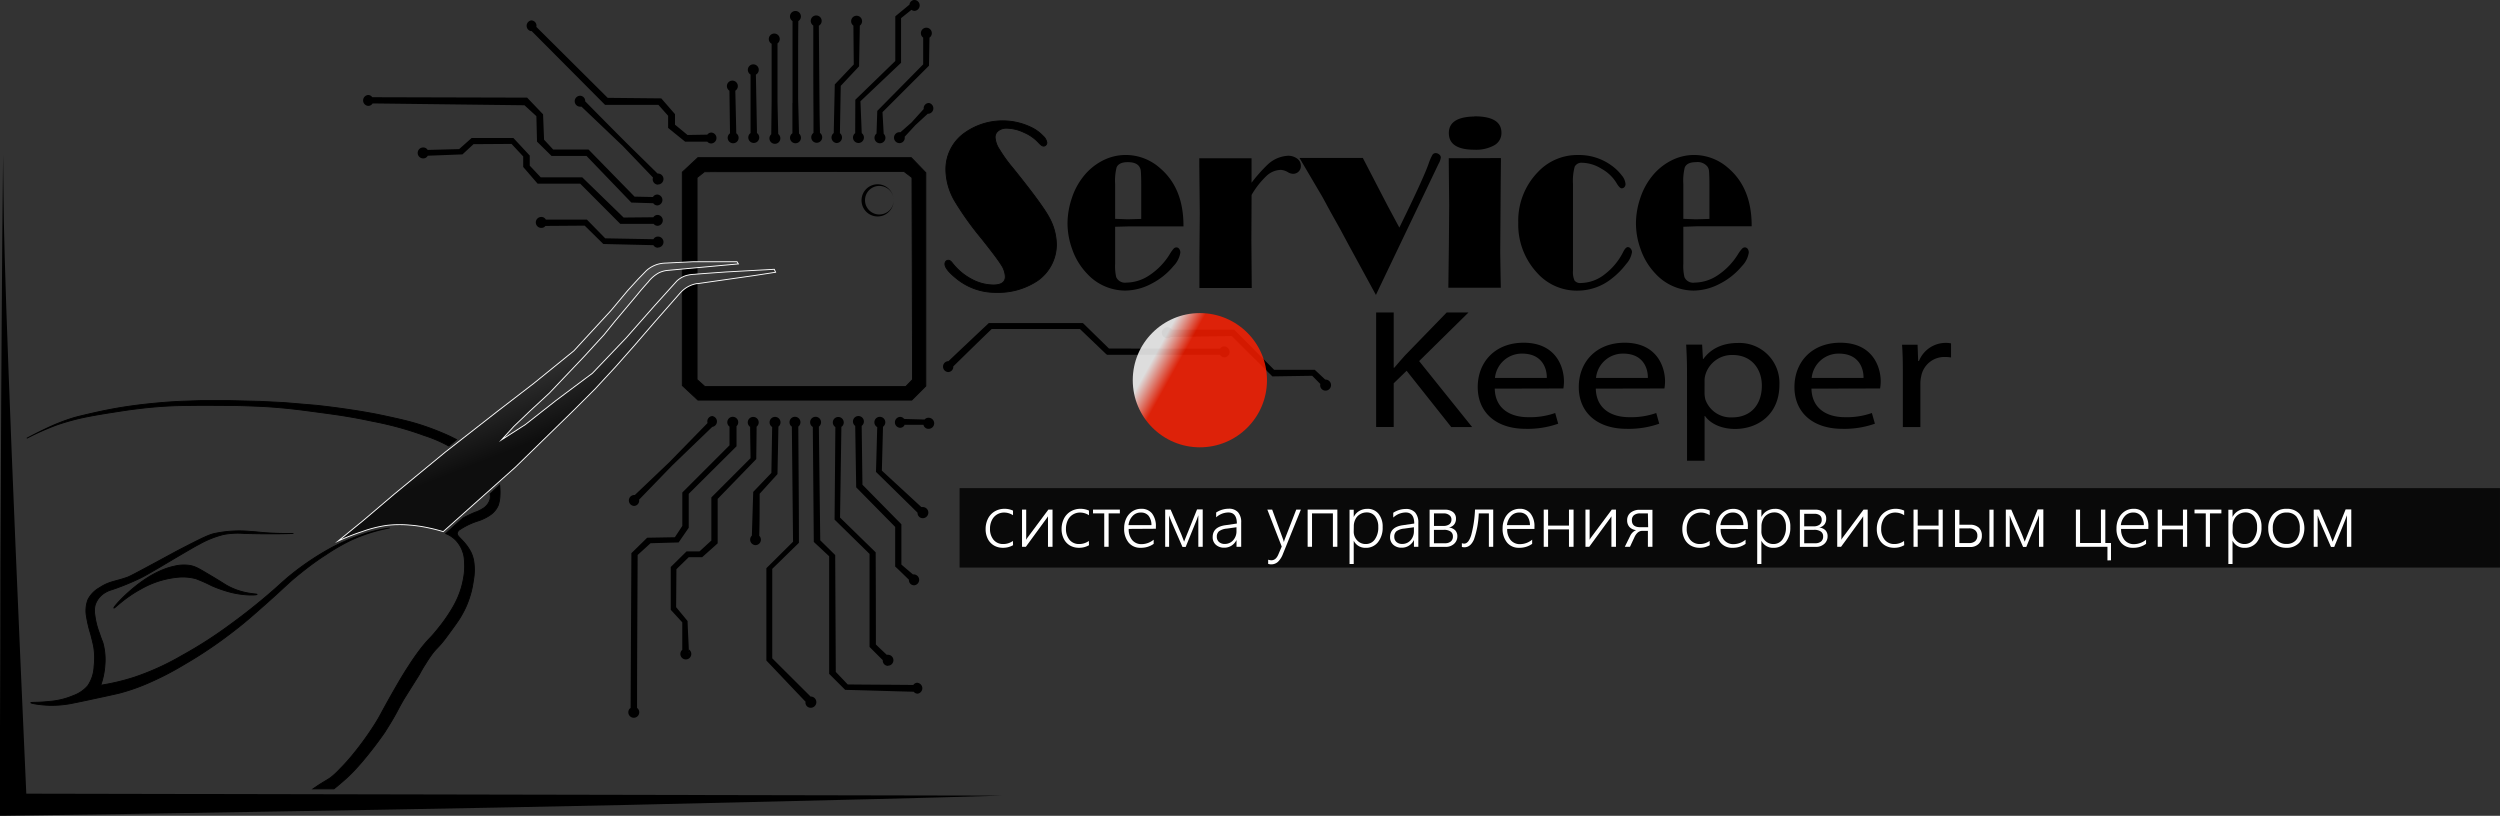 <svg xmlns="http://www.w3.org/2000/svg" xmlns:xlink="http://www.w3.org/1999/xlink" viewBox="0 0 598.96 195.45"><rect x="0" y="0" width="598.96" height="195.45" fill="#333333" stroke="none"/><defs><style>.cls-1,.cls-4,.cls-5{stroke:#000;}.cls-1,.cls-4,.cls-5,.cls-6{stroke-miterlimit:10;}.cls-1,.cls-5,.cls-6{stroke-width:0.22px;}.cls-2,.cls-7{opacity:0.83;}.cls-3{fill:#fff;}.cls-4{stroke-width:0.22px;}.cls-5{fill:url(#Безымянный_градиент_2);}.cls-6{stroke:#fff;fill:url(#Безымянный_градиент_16);}.cls-7{fill:url(#Безымянный_градиент_33);}</style><linearGradient id="Безымянный_градиент_2" x1="6.42" y1="142.51" x2="119.81" y2="142.51" gradientUnits="userSpaceOnUse"><stop offset="0" stop-color="#fff"/><stop offset="0"/></linearGradient><linearGradient id="Безымянный_градиент_16" x1="115.98" y1="53.38" x2="142.02" y2="119.15" gradientUnits="userSpaceOnUse"><stop offset="0" stop-color="#7c7c7c"/><stop offset="0.75" stop-color="#0e0e0e"/></linearGradient><linearGradient id="Безымянный_градиент_33" x1="-1197.46" y1="242.7" x2="-1178.7" y2="258.26" gradientTransform="translate(-834.31 556.01) rotate(169.39)" gradientUnits="userSpaceOnUse"><stop offset="0.76" stop-color="#ff1e00"/><stop offset="1" stop-color="#fff"/></linearGradient></defs><title>Ресурс 1</title><g id="Слой_2" data-name="Слой 2"><g id="Лого"><path id="Дорожки" d="M164.33,156a1.26,1.26,0,0,1,.77.24v.29h-1.51v-.3A1.23,1.23,0,0,1,164.33,156Zm22.21-53.91V102l-1.5,0v.15a1.36,1.36,0,0,0,1.5-.1Zm-5.27,0V102l-1.45,0v.21a1.29,1.29,0,0,0,.68.17A1.26,1.26,0,0,0,181.27,102.17ZM181,128a1.31,1.31,0,0,0-.69.19l1.5.09A1.22,1.22,0,0,0,181,128Zm-29.91,41.65v.24h1.55v-.23a1.21,1.21,0,0,0-.78-.25A1.26,1.26,0,0,0,151.07,169.64Zm40.17-67.47V102l-1.55.08v.14a1.27,1.27,0,0,0,.78.24A1.24,1.24,0,0,0,191.24,102.17Zm4.94,0v-.26l-1.45.12v.21a1.4,1.4,0,0,0,1.45-.07Zm-1.87,64.92-.21-.2a1.22,1.22,0,0,0-1.11,1.17l.12.13Zm24.58-3h-.13a1.45,1.45,0,0,0,0,1.55h.1Zm-1.13-25.19.18.16.82-1.33-.08-.07A1.25,1.25,0,0,0,217.76,138.93Zm-11.32-36.86v-.16l-1.55.12v0a1.33,1.33,0,0,0,1.55,0Zm-36,.22-.88-.8A1.18,1.18,0,0,0,170.44,102.29Zm6-.13v-.37l-1.68.33v.15a1.22,1.22,0,0,0,.77.24A1.23,1.23,0,0,0,176.46,102.16Zm-24.4,16.44-.08.07,1.06,1.06.05-.06A1.2,1.2,0,0,0,152.06,118.6Zm49.53-16.33v-.16l-1.44,0v.19a1.32,1.32,0,0,0,.68.18A1.24,1.24,0,0,0,201.59,102.27Zm10.91,54.79-.1-.11a1.24,1.24,0,0,0-.93,1.17l0,0Zm80.85-73.47H292.3a1.45,1.45,0,0,0,0,1.49h1C293.34,84.58,293.35,84.09,293.35,83.59Zm-71.57,16.93h-.23a1.44,1.44,0,0,0-.27,1.22h.21Zm5.55-14-.16.15,1.07,1.14.14-.14A1.21,1.21,0,0,0,227.33,86.53Zm-6.4,35.16-.19-.17a1.24,1.24,0,0,0-1,1.27l.17.16Zm-4.23-21.32h-.13l.13,1.42h0A1.47,1.47,0,0,0,216.7,100.37Zm-5.14,1.9v0l-1.38-.07v.19a1.17,1.17,0,0,0,.61.15A1.22,1.22,0,0,0,211.56,102.27Zm-17,65c-3-3-6.51-6.47-9.54-9.52V136.29l6.39-6.24c0-9.29-.1-19-.15-28.26-.2.15-.37,0-.69,0s-.66.15-.86,0l.29,28-6.39,6.34v22.12c3.13,3.28,6.5,6.86,9.64,10.14A14,14,0,0,1,194.54,167.26Zm25.26-3.67a1.18,1.18,0,0,0-1,.53h.13l0,1.55h-.1a1.19,1.19,0,0,0,1,.54A1.31,1.31,0,0,0,219.8,163.59ZM191.24,102v.22a1.31,1.31,0,1,0-1.55,0V102Zm28.06,62.11c-5.22-.06-11-.07-16.2-.13l-2.86-3-.14-28-3.58-3.53c-.12-9.1-.23-18.7-.34-27.8-.2.16-.46-.3-.78-.3s-.49.53-.67.42l.24,28.07,3.68,3.43v28.17l3.84,3.84c5.42.13,11.34.33,16.76.46A1.75,1.75,0,0,1,219.3,164.06Zm-23.12-62.15v.26a1.31,1.31,0,1,0-1.45.07V102A1.13,1.13,0,0,1,196.18,101.91Zm-1.94,65h-.14l.21.2-1.2,1.1-.12-.13a1.24,1.24,0,0,0,1.25,1.44A1.31,1.31,0,0,0,194.24,166.88Zm-13-64.87v.16a1.31,1.31,0,1,0-1.45.07V102Zm5.27.12h0a1.31,1.31,0,1,0-1.5.1s.21.15.21.1C185.78,102.66,186.08,102.47,186.54,102.13Zm-5.27-.22c-.2.16-.52.06-.84.06s-.49.12-.68,0c0,2.48.07,5.24.1,7.72l-9.39,9.4V129.5l-2.85,2.61h-3.1l-3.78,3.73V146.1l2.76,3c0,2.4,0,5.17,0,7.56.2-.13.38.13.68.13s.73-.22.93-.08c-.08-2.5-.26-5.41-.34-7.92l-2.74-3.32.07-9.1L165,133.5h3.22l3.72-3.32c0-3.55,0-7.1,0-10.65l9.25-9.54C181.21,107.39,181.27,104.51,181.27,101.91Zm35.3-1.54h.13a1.21,1.21,0,0,0-1.07-.57,1.31,1.31,0,0,0,0,2.61,1.17,1.17,0,0,0,1.1-.63h0ZM293.35,83a1.17,1.17,0,0,0-1.05.56h1.05c0,.5,0,1,0,1.49h-1a1.19,1.19,0,0,0,1.06.56A1.31,1.31,0,0,0,293.35,83Zm.34.56-28-.06-6.24-6.1H236.9c-3.19,3-6.91,6.51-10.1,9.54a1.46,1.46,0,0,1,1.26,1.17c3.07-3,6.47-6.34,9.54-9.29h21.13l6.15,5.89.34.29,28.47,0A1.47,1.47,0,0,1,293.69,83.59Zm23.88,7.35h-.1L315,88.6h-9.73L295.7,79H280.55l.29.22a1.18,1.18,0,0,0-1.17-.81,1.31,1.31,0,0,0,0,2.62,1.23,1.23,0,0,0,.89-.35l-.17.06,14.72-.24,9.73,9.68,9.54-.15L316.33,92a1.28,1.28,0,0,0,1.24,1.59A1.31,1.31,0,0,0,317.57,90.94ZM155.86,130.15l6.73-.19,2.42-3.52,0-8.13,11.45-11.39,0-5.13c-.4,0-.4.16-.79.16a1.34,1.34,0,0,0-.89.17l0,4.57L163.47,118q0,4,0,8l-1.78,2.71-6.64.12-3.78,3.7c-.06,12.37-.13,25.17-.19,37.55.2-.16.46.1.77.1s.58-.26.78-.1c0-12.23.09-24.88.14-37.12Zm71.31-43.47.16-.15h-.2a1.31,1.31,0,0,0,0,2.61,1.25,1.25,0,0,0,1.25-1.45l-.14.14Zm-4.66,13.41a1.18,1.18,0,0,0-1,.43h.23l-.29,1.22h-.21a1.21,1.21,0,0,0,1.23,1A1.31,1.31,0,0,0,222.51,100.09Zm-1.45,21.39a1.55,1.55,0,0,0-.32,0l.19.17L220,123l-.17-.16a1.24,1.24,0,0,0,1.27,1.31A1.31,1.31,0,0,0,221.06,121.48Zm.27.55c-3.15-2.92-6.9-6.36-10.05-9.28.09-3.49.19-7.23.28-10.72-.19.15-.45,0-.77,0a1.3,1.3,0,0,1-.61-.08c-.1,3.56-.2,7.55-.31,11.11,3.31,3.24,6.89,6.75,10.19,10C220.88,123.09,221.67,122.88,221.33,122Zm.67-21.51-5.54-.15c-.52.56-.42,1.1-.05,1.41,1.52,0,3.86,0,5.37,0C222.66,101.4,222.67,100.88,222,100.52Zm-10.44,1.72v0a1.31,1.31,0,1,0-1.38.09v-.19Zm11-77.56a1.25,1.25,0,0,0-1.25,1.43l-2.93,3.24-2.64,2.32-.24,0a1.31,1.31,0,0,0,0,2.62,1.26,1.26,0,0,0,1.24-1.52L219.29,30l3-2.76a1.27,1.27,0,0,0,.28,0A1.31,1.31,0,0,0,222.6,24.68Zm-42.31,103.5,1.5.09A1.22,1.22,0,0,0,181,128,1.31,1.31,0,0,0,180.29,128.18ZM182,118.3l4.27-4.71c.08-3.85.16-7.71.23-11.56a1.23,1.23,0,0,1-.82.28,1.32,1.32,0,0,1-.68-.18l-.19,11.17-4.35,4.55c-.11,3.41-.22,7.22-.33,10.63,0,0,.2-.21.24-.21.19-.12.35,0,.63,0s.23,0,.44.2c0,0,.41.11.46.11C182,125.25,182,121.59,182,118.3ZM181,130.61a1.31,1.31,0,1,0-.69-2.43A1.33,1.33,0,0,0,181,130.61Zm3.87-120.14V24.25l-.09,7.92a1.31,1.31,0,1,0,1.67-.06c-.06-2.6-.12-5.21-.17-7.81q0-6.94,0-13.9a1.31,1.31,0,1,0-1.45.07Zm15.59,23.8a1.33,1.33,0,0,0,.77-2.37h0c.07-3.78.13-7.55.2-11.33l4.39-4.68L206,6.14a1.31,1.31,0,1,0-1.54,0l.09,9.3L200,20.23c-.08,3.88-.17,7.76-.25,11.65A1.33,1.33,0,0,0,200.44,34.27Zm1.15,67.84v.16a1.31,1.31,0,1,0-1.45.06v-.19Zm11.08,55c-.86-.83-2-1.87-2.84-2.71q0-11-.05-22.07L201.26,124c.11-7.22.22-14.78.33-22-.19.14-.41,0-.72,0s-.54.19-.73.08c-.06,7.37-.12,15-.19,22.41l8.38,8.22V155c1,1,2.32,2.33,3.37,3.36A3.76,3.76,0,0,1,212.67,157.15Zm-17.84-151h0l0,7.51q0,7.24.05,14.49l0,3.73a1.31,1.31,0,1,0,1.55,0l-.09-4.35-.18-21.33a1.31,1.31,0,1,0-1.4-.09Zm-5,18.53,0,7.29a1.31,1.31,0,1,0,1.58.08l-.21-8.29V15.54c0-3.5,0-7,.05-10.49a1.31,1.31,0,1,0-1.39,0V24.68Zm22.89,134.85a1.31,1.31,0,0,0,0-2.62,1.66,1.66,0,0,0-.33,0l.1.11-1,1.1,0,0A1.25,1.25,0,0,0,212.73,159.53ZM204.89,31.9a1.31,1.31,0,1,0,1.57,0l-.31-7.64,9.73-9.22v-.34l0-10.35,2.49-2a1.21,1.21,0,0,0,.78.25,1.31,1.31,0,0,0,0-2.61,1.22,1.22,0,0,0-1.25,1.11l-3.4,2.81v10.7l-9.58,9.29ZM221.18,9.06l0,6.36-11,11.15L210,32a1.31,1.31,0,1,0,1.72.06l-.29-5.19,11.14-11.13.12-6.72a1.31,1.31,0,1,0-1.5,0Zm-3.24,130-.18-.16a1.24,1.24,0,0,0,1.26,1.33,1.31,1.31,0,0,0,0-2.61,1.86,1.86,0,0,0-.34,0l.08.07Zm-11.31-22.93c-.06-4.7-.13-9.73-.19-14.42-.2.15-.46,0-.77,0s-.58.2-.78.05l.24,15,9.34,9.48v9.49c1.1,1,2.6,2.51,3.69,3.55.89.25,1.3-.3.86-1.41-.91-.78-2.15-1.82-3.06-2.61,0-3.21,0-6.43,0-9.65Zm-.19-14.25v.16a1.31,1.31,0,1,0-1.55,0v0Zm-35.7-2.21a1.29,1.29,0,0,0-1.18,1.79l.88.8a1.39,1.39,0,0,0,.3,0A1.31,1.31,0,0,0,170.74,99.7ZM127.16,7.45h.22q8.79,8.83,17.59,17.68h12.78l2.32,2.61v2.91l4.07,3.29h5.32a1.19,1.19,0,0,0,1,.43,1.31,1.31,0,0,0,0-2.61,1.21,1.21,0,0,0-1,.5l-4.74.08-3-2.47V27.35l-3.29-3.78-12.84-.13-17.09-17a1.26,1.26,0,0,0-1.24-1.55A1.31,1.31,0,0,0,127.16,7.45Zm-1.5,17.77,2.85,2.61.15,6.1,3.48,3.43,8.38,0,10.74,11.17,5.25.16a1.2,1.2,0,0,0,1,.53,1.31,1.31,0,0,0,0-2.61,1.19,1.19,0,0,0-1.07.59l-4.41-.09L141,35.82h-8.47l-2.18-2.35-.24-6.08-3.82-4-37.1-.1a1.2,1.2,0,0,0-1-.53,1.31,1.31,0,0,0,0,2.61,1.2,1.2,0,0,0,1.08-.59ZM128.8,44,139,44l9.6,9.63h8a1.19,1.19,0,0,0,1,.47,1.31,1.31,0,0,0,0-2.61,1.2,1.2,0,0,0-1.06.56l-7.13.07-9.91-9.63-9.94,0-2.64-2.8V37.27L123,33.06h-10L110,35.72l-7.54.2a1.2,1.2,0,0,0-1.08-.59,1.31,1.31,0,0,0,0,2.62,1.18,1.18,0,0,0,1.1-.64l8.32-.32,2.65-2.45,9.1-.06,2.8,3V40Zm28.85,15.3a1.31,1.31,0,0,0,0-2.62,1.18,1.18,0,0,0-1.09.63L145,57.1l-4.39-4.49h-9.84a1.18,1.18,0,0,0-1.09-.63,1.31,1.31,0,0,0,0,2.62,1.21,1.21,0,0,0,1-.47l9.4-.07,4.47,4.4,12,.28A1.19,1.19,0,0,0,157.65,59.34Zm18.81,42.45v.37a1.31,1.31,0,1,0-1.67.11v-.15A6.59,6.59,0,0,0,176.46,101.79Zm-25.39,68.09v-.24a1.31,1.31,0,1,0,1.55,0v.23Zm6.58-125.64a1.31,1.31,0,0,0,0-2.62h-.11l-7.34-7.22q-5-5-10-10.09A1.25,1.25,0,0,0,139,22.94a1.31,1.31,0,0,0,0,2.62,1.65,1.65,0,0,0,.32,0L149.23,35l7.22,7.54A1.28,1.28,0,0,0,157.65,44.24Zm17.11-22.47c.05,3.41.09,6.81.14,10.21a1.31,1.31,0,1,0,1.5,0c-.07-3.4-.15-6.81-.23-10.21a1.31,1.31,0,1,0-1.41,0ZM152,118.67l.08-.07-.22,0a1.31,1.31,0,0,0,0,2.61,1.26,1.26,0,0,0,1.25-1.52l-.05.06ZM179.82,17.88v14a1.31,1.31,0,1,0,1.54,0q-.13-7-.26-14h0a1.31,1.31,0,1,0-1.24,0ZM169.56,101s-.07.44-.1.41l-9.1,9.32L151.67,119a4.55,4.55,0,0,1,1.24.92c2.66-2.73,5.5-5.68,8.15-8.41l9.47-9.12s.53-.33.08-.33A1.77,1.77,0,0,1,169.56,101Zm-6,54.92v-.31a1.31,1.31,0,1,0,1.51,0v.3Z"/><path id="Чип" class="cls-1" d="M218.32,37.77H167.21l-3.74,3.48V92.36l3.74,3.49h51.24l3.36-3.36V41.38C220.64,40.18,219.48,39,218.32,37.77ZM217,92.62H168.89L167,90.94V42.54l1.78-1.4,47.78-.08,1.94,1.48q.06,24.21.13,48.4Z"/><g id="Кружок"><path d="M214.11,48A3.43,3.43,0,0,0,213,45.44a3.5,3.5,0,0,0-2.52-.89,3.42,3.42,0,0,0,0,6.83,3.5,3.5,0,0,0,2.52-.89A3.43,3.43,0,0,0,214.11,48Zm0,0a3.85,3.85,0,0,1-6.46,2.84,3.86,3.86,0,0,1,0-5.67A3.85,3.85,0,0,1,214.11,48Z"/></g><path id="Уголок" d="M.74,37c0-.06.09,8.82.1,9.83C.9,60,2.18,98.08,6.3,190.15l233.61.47-14.95.43-15,.39-29.89.71-29.9.7-29.89.61-29.9.55-29.89.51-29.9.49-29.89.43H0v-1.13l0-19.66L.07,155q0-19.66.13-39.31L.29,96,.41,76.38.55,56.73Q.64,46.88.74,37Z"/><rect id="Фон_текста" data-name="Фон текста" class="cls-2" x="229.9" y="116.95" width="369.05" height="19.03"/><path class="cls-3" d="M242.71,130.62a4.69,4.69,0,0,1-2.42.62,4.17,4.17,0,0,1-2.15-.55,3.8,3.8,0,0,1-1.48-1.59,5.07,5.07,0,0,1-.52-2.34,5.48,5.48,0,0,1,.57-2.51,4.21,4.21,0,0,1,1.61-1.73,4.62,4.62,0,0,1,2.38-.62,4.89,4.89,0,0,1,2,.43v1.11a3.87,3.87,0,0,0-2.11-.64,3.25,3.25,0,0,0-1.78.5,3.19,3.19,0,0,0-1.19,1.37,4.44,4.44,0,0,0-.43,2,4,4,0,0,0,.86,2.67,2.91,2.91,0,0,0,2.31,1,3.91,3.91,0,0,0,2.32-.74Z"/><path class="cls-3" d="M251.08,131V123.7l-.25.38L245.78,131h-.92v-8.91h1v7.25a3.71,3.71,0,0,1,.31-.53l5-6.72h1V131Z"/><path class="cls-3" d="M260.91,130.62a4.65,4.65,0,0,1-2.41.62,4.21,4.21,0,0,1-2.16-.55,3.77,3.77,0,0,1-1.47-1.59,5.07,5.07,0,0,1-.53-2.34,5.48,5.48,0,0,1,.57-2.51,4.23,4.23,0,0,1,1.62-1.73,4.55,4.55,0,0,1,2.37-.62,4.94,4.94,0,0,1,2,.43v1.11a3.92,3.92,0,0,0-2.12-.64,3.21,3.21,0,0,0-1.77.5,3.15,3.15,0,0,0-1.2,1.37,4.57,4.57,0,0,0-.42,2,4,4,0,0,0,.86,2.67,2.87,2.87,0,0,0,2.3,1,3.89,3.89,0,0,0,2.32-.74Z"/><path class="cls-3" d="M265.61,123v8h-1.05v-8h-2.69v-.91h6.43V123Z"/><path class="cls-3" d="M270.42,126.72a4,4,0,0,0,.82,2.65,2.84,2.84,0,0,0,2.28,1,4.6,4.6,0,0,0,2.88-1.07v1a5.17,5.17,0,0,1-3.12.94,3.55,3.55,0,0,1-2.89-1.26,5.14,5.14,0,0,1-1.06-3.43,5.36,5.36,0,0,1,.52-2.38,4.12,4.12,0,0,1,1.47-1.67,3.74,3.74,0,0,1,2.07-.6A3.21,3.21,0,0,1,276,123a4.9,4.9,0,0,1,.93,3.18v.5Zm5.45-.91a3.56,3.56,0,0,0-.68-2.22,2.25,2.25,0,0,0-1.82-.79,2.57,2.57,0,0,0-2,.81,3.76,3.76,0,0,0-1,2.2Z"/><path class="cls-3" d="M287.1,131v-7.56c-.08.24-.19.56-.35,1s-1.05,2.61-2.68,6.6h-.77l-2.58-5.93c-.11-.23-.23-.55-.38-.94s-.23-.63-.24-.69V131h-.94v-8.91h1.3l2.59,6c.24.61.41,1.07.53,1.38l.11.31.1-.27,3-7.46h1.36V131Z"/><path class="cls-3" d="M296.25,131v-1.63h0a3.38,3.38,0,0,1-1.2,1.36,3.19,3.19,0,0,1-1.75.49,2.89,2.89,0,0,1-2-.7,2.36,2.36,0,0,1-.76-1.84c0-1.61,1-2.56,3.05-2.85l2.74-.4c0-1.76-.69-2.65-2.05-2.65a4.48,4.48,0,0,0-2.91,1.16v-1.15a5.54,5.54,0,0,1,3-.91,2.88,2.88,0,0,1,2.24.84,3.58,3.58,0,0,1,.76,2.49V131Zm-4.72-2.38a1.62,1.62,0,0,0,.52,1.23,2,2,0,0,0,1.38.47,2.61,2.61,0,0,0,2-.87,3.17,3.17,0,0,0,.81-2.25v-.88l-2.35.33a3.7,3.7,0,0,0-1.85.64A1.68,1.68,0,0,0,291.53,128.64Z"/><path class="cls-3" d="M304.61,135.21a2.32,2.32,0,0,1-.78-.12v-1a2.38,2.38,0,0,0,.78.14c.72,0,1.28-.47,1.67-1.41l.8-1.87-3.45-8.86h1.16l2.61,7.11a4.68,4.68,0,0,1,.19.67h0l.1-.31.1-.32,2.77-7.15h1.11l-4.28,10.58a5.16,5.16,0,0,1-1.2,1.92A2.35,2.35,0,0,1,304.61,135.21Z"/><path class="cls-3" d="M319.34,131v-8h-5v8h-1.05v-8.91h7.12V131Z"/><path class="cls-3" d="M324.33,129.56v5.56h-1v-13h1v1.75h0a3.38,3.38,0,0,1,1.31-1.44,3.74,3.74,0,0,1,1.95-.52,3.3,3.3,0,0,1,2.67,1.17,4.8,4.8,0,0,1,1,3.2,5.5,5.5,0,0,1-1.12,3.62,3.6,3.6,0,0,1-2.93,1.35,3.09,3.09,0,0,1-2.87-1.68Zm0-2.26a3,3,0,0,0,.81,2.15,2.72,2.72,0,0,0,2.08.89,2.58,2.58,0,0,0,2.16-1.1,4.83,4.83,0,0,0,.83-3,4,4,0,0,0-.75-2.53,2.45,2.45,0,0,0-2-.94,3,3,0,0,0-1.62.44,2.75,2.75,0,0,0-1.1,1.19,3.64,3.64,0,0,0-.39,1.7Z"/><path class="cls-3" d="M338.76,131v-1.63h0a3.33,3.33,0,0,1-1.21,1.36,3.13,3.13,0,0,1-1.74.49,2.89,2.89,0,0,1-2-.7,2.37,2.37,0,0,1-.77-1.84q0-2.41,3.06-2.85l2.73-.4c0-1.76-.68-2.65-2.05-2.65A4.48,4.48,0,0,0,333.8,124v-1.15a5.54,5.54,0,0,1,3-.91,2.88,2.88,0,0,1,2.24.84,3.59,3.59,0,0,1,.77,2.49V131Zm-4.71-2.38a1.59,1.59,0,0,0,.52,1.23,2,2,0,0,0,1.38.47,2.64,2.64,0,0,0,2-.87,3.21,3.21,0,0,0,.8-2.25v-.88l-2.35.33a3.7,3.7,0,0,0-1.85.64A1.68,1.68,0,0,0,334.05,128.64Z"/><path class="cls-3" d="M349.16,128.46a2.4,2.4,0,0,1-.79,1.84,2.86,2.86,0,0,1-2,.72h-3.86v-8.91h3.6a3.11,3.11,0,0,1,2,.57,1.91,1.91,0,0,1,.72,1.59,2.16,2.16,0,0,1-.45,1.4,2.1,2.1,0,0,1-1.26.72,2.43,2.43,0,0,1,1.54.68A2,2,0,0,1,349.16,128.46Zm-1.42-4a1.21,1.21,0,0,0-.46-1A2,2,0,0,0,346,123h-2.44v3h2.24a2.33,2.33,0,0,0,1.44-.39A1.38,1.38,0,0,0,347.74,124.42Zm.35,4.07a1.36,1.36,0,0,0-.56-1.19,2.77,2.77,0,0,0-1.62-.4h-2.36v3.21h2.62a2.08,2.08,0,0,0,1.44-.44A1.49,1.49,0,0,0,348.09,128.49Z"/><path class="cls-3" d="M356.71,131v-8h-2.42a21.4,21.4,0,0,1-1.16,6.27c-.55,1.23-1.31,1.85-2.29,1.85a2.47,2.47,0,0,1-.6-.08v-.91a1.22,1.22,0,0,0,.55.11q1.05,0,1.68-2a28.22,28.22,0,0,0,.92-6.17h4.36V131Z"/><path class="cls-3" d="M361.1,126.72a4,4,0,0,0,.81,2.65,2.85,2.85,0,0,0,2.28,1,4.62,4.62,0,0,0,2.89-1.07v1a5.22,5.22,0,0,1-3.13.94,3.57,3.57,0,0,1-2.89-1.26,5.14,5.14,0,0,1-1.06-3.43,5.36,5.36,0,0,1,.53-2.38A4.1,4.1,0,0,1,362,122.5a3.79,3.79,0,0,1,2.08-.6,3.19,3.19,0,0,1,2.62,1.14,4.9,4.9,0,0,1,.93,3.18v.5Zm5.45-.91a3.62,3.62,0,0,0-.69-2.22,2.24,2.24,0,0,0-1.82-.79,2.59,2.59,0,0,0-2,.81,3.89,3.89,0,0,0-1,2.2Z"/><path class="cls-3" d="M375.9,131v-4.17h-5V131h-1.05v-8.91h1.05v3.83h5v-3.83H377V131Z"/><path class="cls-3" d="M386.07,131V123.7l-.25.38L380.76,131h-.91v-8.91h1v7.25a3,3,0,0,1,.31-.53l5-6.72h1V131Z"/><path class="cls-3" d="M394.81,131v-3.81h-1.38c-.75,0-1.37.51-1.84,1.51l-1.07,2.3h-1.24l1.27-2.58A2.81,2.81,0,0,1,392,127a2.43,2.43,0,0,1-1.62-.76,2.31,2.31,0,0,1-.54-1.58,2.25,2.25,0,0,1,.83-1.84,3.46,3.46,0,0,1,2.28-.68h2.95V131Zm0-8H393a2.35,2.35,0,0,0-1.52.42,1.49,1.49,0,0,0-.51,1.21q0,1.68,2,1.68h1.9Z"/><path class="cls-3" d="M409.63,130.62a4.69,4.69,0,0,1-2.42.62,4.17,4.17,0,0,1-2.15-.55,3.74,3.74,0,0,1-1.48-1.59,5.07,5.07,0,0,1-.52-2.34,5.48,5.48,0,0,1,.57-2.51,4.21,4.21,0,0,1,1.61-1.73,4.59,4.59,0,0,1,2.38-.62,4.89,4.89,0,0,1,2,.43v1.11a3.87,3.87,0,0,0-2.11-.64,3.25,3.25,0,0,0-1.78.5,3.19,3.19,0,0,0-1.19,1.37,4.44,4.44,0,0,0-.43,2,4,4,0,0,0,.86,2.67,2.89,2.89,0,0,0,2.31,1,3.91,3.91,0,0,0,2.32-.74Z"/><path class="cls-3" d="M412.24,126.72a4,4,0,0,0,.81,2.65,2.85,2.85,0,0,0,2.28,1,4.58,4.58,0,0,0,2.88-1.07v1a5.17,5.17,0,0,1-3.12.94A3.57,3.57,0,0,1,412.2,130a5.14,5.14,0,0,1-1.06-3.43,5.36,5.36,0,0,1,.53-2.38,4.1,4.1,0,0,1,1.46-1.67,3.76,3.76,0,0,1,2.07-.6,3.21,3.21,0,0,1,2.63,1.14,4.9,4.9,0,0,1,.93,3.18v.5Zm5.45-.91a3.62,3.62,0,0,0-.69-2.22,2.24,2.24,0,0,0-1.82-.79,2.59,2.59,0,0,0-2,.81,3.89,3.89,0,0,0-1,2.2Z"/><path class="cls-3" d="M422,129.56v5.56h-1v-13h1v1.75h0a3.38,3.38,0,0,1,1.31-1.44,3.74,3.74,0,0,1,1.95-.52,3.3,3.3,0,0,1,2.67,1.17,4.8,4.8,0,0,1,1,3.2,5.55,5.55,0,0,1-1.11,3.62,3.63,3.63,0,0,1-2.94,1.35,3.09,3.09,0,0,1-2.87-1.68Zm0-2.26a3,3,0,0,0,.82,2.15,2.69,2.69,0,0,0,2.07.89,2.58,2.58,0,0,0,2.16-1.1,4.83,4.83,0,0,0,.83-3,4,4,0,0,0-.75-2.53,2.45,2.45,0,0,0-2-.94,3,3,0,0,0-1.62.44,2.75,2.75,0,0,0-1.1,1.19,3.64,3.64,0,0,0-.39,1.7Z"/><path class="cls-3" d="M437.86,128.46a2.39,2.39,0,0,1-.78,1.84,2.87,2.87,0,0,1-2,.72h-3.86v-8.91h3.6a3.11,3.11,0,0,1,2,.57,1.91,1.91,0,0,1,.71,1.59,2.21,2.21,0,0,1-.44,1.4,2.1,2.1,0,0,1-1.26.72,2.43,2.43,0,0,1,1.54.68A2,2,0,0,1,437.86,128.46Zm-1.42-4a1.23,1.23,0,0,0-.45-1,2,2,0,0,0-1.29-.36h-2.44v3h2.23a2.29,2.29,0,0,0,1.44-.39A1.38,1.38,0,0,0,436.44,124.42Zm.35,4.07a1.34,1.34,0,0,0-.56-1.19,2.73,2.73,0,0,0-1.62-.4h-2.35v3.21h2.62a2.08,2.08,0,0,0,1.44-.44A1.49,1.49,0,0,0,436.79,128.49Z"/><path class="cls-3" d="M446.39,131V123.7l-.25.38L441.09,131h-.92v-8.91h1v7.25a2.94,2.94,0,0,1,.3-.53l5-6.72h1V131Z"/><path class="cls-3" d="M456.22,130.62a4.65,4.65,0,0,1-2.41.62,4.21,4.21,0,0,1-2.16-.55,3.77,3.77,0,0,1-1.47-1.59,5.07,5.07,0,0,1-.53-2.34,5.48,5.48,0,0,1,.57-2.51,4.23,4.23,0,0,1,1.62-1.73,4.55,4.55,0,0,1,2.37-.62,4.94,4.94,0,0,1,2,.43v1.11a3.9,3.9,0,0,0-2.12-.64,3.21,3.21,0,0,0-1.77.5,3.15,3.15,0,0,0-1.2,1.37,4.57,4.57,0,0,0-.42,2,4,4,0,0,0,.86,2.67,2.87,2.87,0,0,0,2.3,1,3.89,3.89,0,0,0,2.32-.74Z"/><path class="cls-3" d="M464.45,131v-4.17h-5V131h-1v-8.91h1v3.83h5v-3.83h1V131Z"/><path class="cls-3" d="M474.82,128.32a2.59,2.59,0,0,1-.78,2,2.82,2.82,0,0,1-2,.74h-3.65v-8.91h1.05v3.57H472a3,3,0,0,1,2.1.7A2.52,2.52,0,0,1,474.82,128.32Zm-1.08,0a1.6,1.6,0,0,0-.52-1.27,2.18,2.18,0,0,0-1.48-.46h-2.3v3.52h2.32a2.11,2.11,0,0,0,1.47-.47A1.68,1.68,0,0,0,473.74,128.32Zm2.89,2.7v-8.91h1V131Z"/><path class="cls-3" d="M488.51,131v-7.56q-.12.36-.36,1t-2.68,6.6h-.77l-2.58-5.93c-.11-.23-.23-.55-.38-.94l-.24-.69V131h-.94v-8.91h1.31l2.58,6c.24.61.42,1.07.53,1.38l.11.31.1-.27,3-7.46h1.36V131Z"/><path class="cls-3" d="M504.91,134.27V131h-7.56v-8.91h1v8h5v-8h1.05v8h1.36v4.15Z"/><path class="cls-3" d="M508.18,126.72a4,4,0,0,0,.82,2.65,2.83,2.83,0,0,0,2.28,1,4.62,4.62,0,0,0,2.88-1.07v1a5.17,5.17,0,0,1-3.12.94,3.59,3.59,0,0,1-2.9-1.26,5.19,5.19,0,0,1-1.06-3.43,5.36,5.36,0,0,1,.53-2.38,4.1,4.1,0,0,1,1.46-1.67,3.79,3.79,0,0,1,2.08-.6,3.19,3.19,0,0,1,2.62,1.14,4.84,4.84,0,0,1,.94,3.18v.5Zm5.45-.91a3.5,3.5,0,0,0-.69-2.22,2.24,2.24,0,0,0-1.82-.79,2.6,2.6,0,0,0-2,.81,3.82,3.82,0,0,0-1,2.2Z"/><path class="cls-3" d="M523,131v-4.17h-5V131h-1.05v-8.91H518v3.83h5v-3.83h1V131Z"/><path class="cls-3" d="M529.47,123v8h-1v-8h-2.7v-.91h6.44V123Z"/><path class="cls-3" d="M534.88,129.56v5.56h-1v-13h1v1.75h0a3.47,3.47,0,0,1,1.32-1.44,3.73,3.73,0,0,1,1.94-.52,3.32,3.32,0,0,1,2.68,1.17,4.86,4.86,0,0,1,1,3.2,5.55,5.55,0,0,1-1.11,3.62,3.61,3.61,0,0,1-2.93,1.35,3.1,3.1,0,0,1-2.88-1.68Zm0-2.26a3,3,0,0,0,.81,2.15,2.71,2.71,0,0,0,2.08.89,2.58,2.58,0,0,0,2.15-1.1,4.76,4.76,0,0,0,.84-3,4,4,0,0,0-.75-2.53,2.47,2.47,0,0,0-2-.94,3.07,3.07,0,0,0-1.62.44,2.88,2.88,0,0,0-1.1,1.19,3.76,3.76,0,0,0-.38,1.7Z"/><path class="cls-3" d="M547.74,131.24a4.41,4.41,0,0,1-2.26-.57,3.74,3.74,0,0,1-1.51-1.61,5.35,5.35,0,0,1-.53-2.42,4.88,4.88,0,0,1,1.19-3.46,4.25,4.25,0,0,1,3.26-1.28,4,4,0,0,1,3.06,1.24,5.67,5.67,0,0,1,0,6.82A4.08,4.08,0,0,1,547.74,131.24Zm.08-8.44a3,3,0,0,0-2.4,1,4.07,4.07,0,0,0-.89,2.81,4,4,0,0,0,.88,2.71,3,3,0,0,0,2.38,1,2.9,2.9,0,0,0,2.37-1,4.14,4.14,0,0,0,.83-2.76,4.22,4.22,0,0,0-.82-2.81A2.92,2.92,0,0,0,547.82,122.8Z"/><path class="cls-3" d="M562.28,131v-7.56q-.12.36-.36,1c-.15.41-1,2.61-2.68,6.6h-.77l-2.58-5.93c-.1-.23-.23-.55-.38-.94l-.24-.69V131h-.94v-8.91h1.31l2.58,6c.24.61.42,1.07.53,1.38l.11.31.11-.27,3-7.46h1.36V131Z"/><path class="cls-4" d="M227.25,62.36c.29,0,.63.25,1,.77a14.09,14.09,0,0,0,4.48,3.74A11.09,11.09,0,0,0,238,68.28c1.9,0,2.86-.67,2.86-2a5.66,5.66,0,0,0-1-2.89q-1-1.62-4.79-6.37a73.42,73.42,0,0,1-6.35-8.91,15.29,15.29,0,0,1-2.1-7.31,10.65,10.65,0,0,1,4-8.57,15.67,15.67,0,0,1,17.09-1.37,9.89,9.89,0,0,1,2.18,1.71,2.72,2.72,0,0,1,.92,1.62.86.86,0,0,1-.26.59A.72.72,0,0,1,250,35c-.28,0-.69-.3-1.22-.89a10.24,10.24,0,0,0-3.47-2.4,10.11,10.11,0,0,0-4.13-1,3.11,3.11,0,0,0-2,.62,1.93,1.93,0,0,0-.77,1.58,6,6,0,0,0,1,2.85,34.17,34.17,0,0,0,3.22,4.47q7.17,8.89,8.79,12a13.82,13.82,0,0,1,1.68,6.32,10.58,10.58,0,0,1-4.51,8.68,16.91,16.91,0,0,1-9.89,2.82,14.71,14.71,0,0,1-9.45-3.25c-1.9-1.51-2.86-2.7-2.86-3.55a1,1,0,0,1,.26-.67A.77.77,0,0,1,227.25,62.36Z"/><path d="M267.17,54.33v8.82a11.74,11.74,0,0,0,.26,3.25,2.3,2.3,0,0,0,2.42,1.31,10.1,10.1,0,0,0,5.6-1.81,16.18,16.18,0,0,0,4.8-5,8.69,8.69,0,0,1,.95-1.34.92.92,0,0,1,.64-.29.82.82,0,0,1,.68.36,1.46,1.46,0,0,1,.27.9,5.91,5.91,0,0,1-1.64,3.21A16.73,16.73,0,0,1,275.82,68a13.66,13.66,0,0,1-6.21,1.62,12.48,12.48,0,0,1-9.18-4.07,16,16,0,0,1-3.57-5.9,18.22,18.22,0,0,1-1.1-6.14,19,19,0,0,1,1-5.94,16.5,16.5,0,0,1,2.69-5.14,14,14,0,0,1,4.68-3.93,12.07,12.07,0,0,1,5.57-1.37,12.34,12.34,0,0,1,8.18,3.11q5.72,4.83,5.66,14h-5.69l-7.32,0Zm6.25-1.88v-8.3c0-1.78-.07-2.84-.1-3.19a2.3,2.3,0,0,0-.34-1q-.69-1.11-2.79-1.11c-1.43,0-2.33.43-2.68,1.28a13.3,13.3,0,0,0-.34,4v8.3l3,.11Z"/><path d="M299.86,46.7l-.05,10.93L299.9,69H287.36l0-1.56,0-5.81.09-10.45-.12-11.62,0-1.65h12.52v5.87a37.87,37.87,0,0,1,3.9-4.39,7.74,7.74,0,0,1,4.77-2.07,3.59,3.59,0,0,1,2.26.68,2.1,2.1,0,0,1,.89,1.74,1.84,1.84,0,0,1-.54,1.36,1.81,1.81,0,0,1-1.34.54,2.47,2.47,0,0,1-1.15-.34,3.84,3.84,0,0,0-1.77-.6,5.19,5.19,0,0,0-3.39,1.4A20.29,20.29,0,0,0,299.86,46.7Z"/><path d="M335.26,54.53q5.78-11.78,7-15.28a12.55,12.55,0,0,1,.91-2.12.9.9,0,0,1,.77-.45,1.31,1.31,0,0,1,.87.33.93.93,0,0,1,.39.72,4,4,0,0,1-.54,1.51L330.41,69.05l-.76,1.62-6.5-11.93-2.15-4-2.24-4-1.93-3.56-5.5-9.34h15.18l5.92,11.42Z"/><path d="M359.6,37.87v.83l-.05,4.44L359.5,50l-.07,10.48.09,5.89.05,2.56H347l.13-10.47.07-9.26-.05-4.87L347.1,39l0-1.09Zm-6.33-10q6.45,0,6.45,3.93a3.34,3.34,0,0,1-1.7,3,9,9,0,0,1-4.77,1.07q-6.13,0-6.13-4Q347.12,28,353.27,27.91Z"/><path d="M376.86,44.05v19l0,1.82a4.87,4.87,0,0,0,.38,2.35,1.69,1.69,0,0,0,1.53.58,9.38,9.38,0,0,0,5.66-2.06,15.34,15.34,0,0,0,4.54-5.54q.54-1,1.05-1a.86.86,0,0,1,.67.38,1.27,1.27,0,0,1,.31.81,5.53,5.53,0,0,1-1.42,2.89,18.29,18.29,0,0,1-3.29,3.35,13.13,13.13,0,0,1-8.21,3,12.72,12.72,0,0,1-9.88-4.33,17,17,0,0,1-4.45-11.93,16.72,16.72,0,0,1,4.69-12.13,12.9,12.9,0,0,1,9.69-4.1,13.17,13.17,0,0,1,8,2.54,11.32,11.32,0,0,1,2.4,2.32,3.72,3.72,0,0,1,.92,2.09,1.09,1.09,0,0,1-.26.73.85.85,0,0,1-.66.3c-.34,0-.78-.46-1.3-1.37a9.59,9.59,0,0,0-3.54-3.32A9.1,9.1,0,0,0,379.13,39a1.83,1.83,0,0,0-1.86.94A12.94,12.94,0,0,0,376.86,44.05Z"/><path d="M403.3,54.33v8.82a11.59,11.59,0,0,0,.27,3.25A2.28,2.28,0,0,0,406,67.71a10.15,10.15,0,0,0,5.61-1.81,16.27,16.27,0,0,0,4.79-5,7.88,7.88,0,0,1,1-1.34.88.88,0,0,1,.63-.29.83.83,0,0,1,.69.36,1.52,1.52,0,0,1,.26.9,5.87,5.87,0,0,1-1.63,3.21A16.67,16.67,0,0,1,412,68a13.63,13.63,0,0,1-6.21,1.62,12.48,12.48,0,0,1-9.18-4.07,16,16,0,0,1-3.56-5.9,18,18,0,0,1-1.1-6.14,18.94,18.94,0,0,1,1-5.94,16.5,16.5,0,0,1,2.69-5.14,14.08,14.08,0,0,1,4.69-3.93,12,12,0,0,1,5.56-1.37A12.34,12.34,0,0,1,414,40.21q5.72,4.83,5.67,14H414l-7.33,0Zm6.25-1.88v-8.3c0-1.78-.07-2.84-.1-3.19a2.17,2.17,0,0,0-.34-1,3,3,0,0,0-2.78-1.11c-1.44,0-2.33.43-2.69,1.28a13.3,13.3,0,0,0-.34,4v8.3l3,.11Z"/><path d="M329.7,74.86h4.21V88.1h.14c.87-1.06,1.74-2,2.56-2.94l10-10.3h5.22L340,86.51l12.7,15.81h-5L337,88.83l-3.09,3v10.47H329.7Z"/><path d="M358.12,93.11c.1,4.85,3.77,6.84,8,6.84a18,18,0,0,0,6.48-1l.72,2.56a22,22,0,0,1-7.78,1.23c-7.2,0-11.5-4-11.5-10s4.16-10.63,11-10.63c7.64,0,9.66,5.66,9.66,9.29a11.44,11.44,0,0,1-.14,1.67Zm12.47-2.57c.05-2.28-1.11-5.82-5.9-5.82a6.46,6.46,0,0,0-6.52,5.82Z"/><path d="M382.33,93.11c.1,4.85,3.77,6.84,8,6.84a18,18,0,0,0,6.48-1l.72,2.56a22,22,0,0,1-7.78,1.23c-7.2,0-11.5-4-11.5-10s4.16-10.63,11-10.63c7.64,0,9.67,5.66,9.67,9.29a11.16,11.16,0,0,1-.15,1.67Zm12.47-2.57c.05-2.28-1.11-5.82-5.9-5.82a6.46,6.46,0,0,0-6.52,5.82Z"/><path d="M404.18,89c0-2.53-.1-4.57-.2-6.44h3.82L408,86h.1c1.74-2.4,4.5-3.83,8.31-3.83a9.58,9.58,0,0,1,9.91,10c0,7.09-5.12,10.6-10.63,10.6-3.09,0-5.8-1.14-7.2-3.1h-.1v10.72h-4.2Zm4.2,5.25a6.69,6.69,0,0,0,.2,1.47A6.45,6.45,0,0,0,415,100c4.5,0,7.11-3.09,7.11-7.61,0-4-2.47-7.34-7-7.34a6.63,6.63,0,0,0-6.43,4.44,5.18,5.18,0,0,0-.29,1.47Z"/><path d="M434,93.11c.1,4.85,3.77,6.84,8,6.84a17.89,17.89,0,0,0,6.47-1l.73,2.56a22,22,0,0,1-7.78,1.23c-7.2,0-11.5-4-11.5-10s4.15-10.63,11-10.63c7.64,0,9.67,5.66,9.67,9.29a11.16,11.16,0,0,1-.15,1.67Zm12.47-2.57c.05-2.28-1.11-5.82-5.89-5.82a6.47,6.47,0,0,0-6.53,5.82Z"/><path d="M455.89,88.75c0-2.32-.05-4.32-.19-6.15h3.72l.14,3.87h.2a6.91,6.91,0,0,1,6.47-4.32,5.57,5.57,0,0,1,1.21.12v3.38a7.71,7.71,0,0,0-1.45-.12,5.63,5.63,0,0,0-5.7,4.61,8.22,8.22,0,0,0-.2,1.67v10.51h-4.2Z"/><path id="Рука" class="cls-5" d="M119.71,116.21a15.26,15.26,0,0,1,.07,2.66,8.26,8.26,0,0,1-.19,1.4,6.71,6.71,0,0,1-.22.8,5.42,5.42,0,0,1-2,2.37l-.1.07a11.56,11.56,0,0,1-2.48,1.22,17.4,17.4,0,0,0-4.58,2.13,1.32,1.32,0,0,0-.65.84c-.09.61.55,1,1.48,2.06a11.33,11.33,0,0,1,1.81,2.58,8,8,0,0,1,.71,2.52,13.35,13.35,0,0,1-.13,4.13,26,26,0,0,1-.51,2.71,23.61,23.61,0,0,1-1.36,3.87,27.42,27.42,0,0,1-1.48,2.71c-.21.33-.73,1.1-1.81,2.58s-1.76,2.42-2.39,3.16c-1.1,1.32-1.22,1.25-2.13,2.39A31.2,31.2,0,0,0,102,159c-.66,1-1.17,1.93-1.54,2.62l-1.76,2.8c-1.81,2.9-1.89,3-2.13,3.43-1.15,2-1.28,2.42-2.38,4.32-.83,1.42-1.56,2.55-2,3.26a92.2,92.2,0,0,1-5.64,7.32c-1.24,1.43-2.15,2.38-2.94,3.13-1.17,1.13-2.27,2-2.74,2.42L80,189H75l1.16-.79c1.54-1,2-1.21,3-1.87a19,19,0,0,0,2.23-2.06c.5-.51,1.55-1.57,2.74-3a73.46,73.46,0,0,0,5.61-7.68c1.6-2.53,1.09-2,5-8.84,1.23-2.13,2.07-3.54,3.22-5.29a54.61,54.61,0,0,1,3.36-4.72c1.65-2,1.85-1.91,3.61-4.13a39.16,39.16,0,0,0,3-4.19,24.49,24.49,0,0,0,1.73-3.24,20.26,20.26,0,0,0,1.43-4.89,14.65,14.65,0,0,0,.2-3.55,9.64,9.64,0,0,0-.22-1.9,5.49,5.49,0,0,0-.17-.55,7.51,7.51,0,0,0-1.73-2.91,6.93,6.93,0,0,0-2.37-1.55l2.35-2.13,1.79-1.6c1.07-.57,2-1,2.61-1.26a10,10,0,0,0,2.32-1.12,3.73,3.73,0,0,0,1.53-2.11,2.92,2.92,0,0,0,0-1.26Zm-106.1-14.4c.93-.32,1.88-.61,1.88-.61.6-.18,1.76-.53,3.32-.9,1.24-.29,3.51-.78,8.49-1.55,2.19-.34,3.32-.52,5-.73s4.37-.54,7.85-.73c1.8-.1,3-.12,5.34-.15,3.85-.06,6.78,0,9.34,0,2.2,0,5,.11,8.23.25,2.39.14,5.12.36,8.13.72,1.05.12,2.14.27,4.32.56,3.89.52,5.84.79,8.12,1.18,1.31.22,3.2.57,5.49,1.06a81.57,81.57,0,0,1,8.5,2.08c1.48.45,2.89.93,4.24,1.42a33.53,33.53,0,0,1,4.37,1.78c.45.22.89.45,1.31.68l1.84-1.55-1.51-.76a63,63,0,0,0-6.27-2.5c-1.43-.48-2.8-.88-4.11-1.21-1.94-.49-4.3-1-7-1.57-.59-.11-3.27-.64-6.89-1.17-2.14-.32-4.75-.67-7.74-1l-7.8-.66-5.76-.29-7.25-.18h-7l-4.9.17c-2.11.11-3.94.25-5.43.39-1.33.12-3.43.32-6.17.7s-4.58.74-5.06.83c-2.08.39-3.64.75-5,1.06-2,.47-3,.7-4,1a47.59,47.59,0,0,0-5.83,2.25C8.43,103.89,6.42,105,6.42,105A64.55,64.55,0,0,1,13.61,101.81Zm72.55,26.47c-2,.68-3.65,1.45-4.21,1.7-.94.43-1.74.82-2.34,1.14a65.21,65.21,0,0,0-9.34,6.14c-2.72,2.15-3.34,3-7.36,6.34-1.36,1.13-4.13,3.42-7.7,6a103.6,103.6,0,0,1-11.71,7.51,61.76,61.76,0,0,1-11.28,5.13,53.48,53.48,0,0,1-8.08,1.93,18.08,18.08,0,0,0,1-4.89,15.26,15.26,0,0,0-.41-5c-.22-.81-.21-.48-.9-2.55a18.69,18.69,0,0,1-1.11-4.4,5.65,5.65,0,0,1,.09-2.42,5.31,5.31,0,0,1,1.84-2.57,6.44,6.44,0,0,1,2.18-1.06,60,60,0,0,0,6.87-2.81c.58-.27,1.87-1,4.46-2.51,2-1.18,2.73-1.63,5.9-3.49,2-1.16,3-1.75,3.53-2a23.4,23.4,0,0,1,6-2.42,18.56,18.56,0,0,1,5-.24c7.06.2,11.71,0,11.71,0s-2.37.05-5.18-.09c-2.63-.13-3.3-.29-5-.39a28.45,28.45,0,0,0-8.91.53c-1.49.38-3.51,1.41-7.55,3.49-1.56.8-1.72.91-6.58,3.53-3.93,2.12-5.91,3.18-6.49,3.39-3,1.09-4.32.94-6.72,2.52a6.82,6.82,0,0,0-2.81,2.9,7.46,7.46,0,0,0-.34,4,29.12,29.12,0,0,0,1,4.21c.45,1.78.68,2.69.77,3.34a16.39,16.39,0,0,1,.05,4.4,8.83,8.83,0,0,1-1.5,4.65,8.21,8.21,0,0,1-3.49,2.37,18,18,0,0,1-5.9,1.4c-2.62.3-4.25.14-4.26.3s2.18.55,4.4.62a25,25,0,0,0,4.7-.33c.47-.08,1.23-.23,2.71-.54,2.62-.54,4.65-1,5.5-1.17,2.31-.51,3.46-.76,3.84-.86a46.9,46.9,0,0,0,7.5-2.66,69.76,69.76,0,0,0,7.51-3.87c1-.6,3.48-2,6.53-4.07,1.51-1,4-2.76,7-5.13,2.09-1.66,3.49-2.89,6.19-5.28,5.17-4.56,5.52-5.18,8.71-7.74,3-2.42,5.21-3.87,6-4.36a48.5,48.5,0,0,1,6.19-3.58,39.67,39.67,0,0,1,9.2-2.9A35.4,35.4,0,0,0,86.16,128.28Zm-52.4,12.84a21.9,21.9,0,0,1,8.46-2.78,12.19,12.19,0,0,1,4.72.31,36.67,36.67,0,0,1,3.8,1.69,31.25,31.25,0,0,0,4.45,1.55c3.35.85,6.36.73,6.39.52s-3.08,0-6.71-1.87c-1.12-.57-1.29-.82-5-3-2.16-1.28-3-1.81-4.32-2.06a9.36,9.36,0,0,0-3.87.19c-1.27.27-4.87,1.2-9.68,5.17-2.8,2.3-4.86,4.68-4.71,4.84S29.64,143.35,33.76,141.12Z"/><path id="Пинцет" class="cls-6" d="M185.5,64.52l-11.62.64-4.48.32-2.36.18-.64.06a8.38,8.38,0,0,0-2,.3,5.57,5.57,0,0,0-.85.34,6.61,6.61,0,0,0-1.36.93l-5.36,5.94-6.77,7.68-8.13,8.52-8.71,6.51-7.37,5.79-5.67,3.64,2.94-3.22,3.93-3.75,4.55-4.2,8.46-8.9,4.65-5.09,2.7-3.33,5.23-6.23c1-1.24,1.92-2.27,2.67-3.1a8,8,0,0,1,2.56-2.19,6.09,6.09,0,0,1,2.1-.58l3.58-.33,3.48-.32,9.87-.9-.32-.52H166l-2.45.12-4.49.22a7.85,7.85,0,0,0-1.16.18,7,7,0,0,0-3.07,1.64l-1.94,2c-.84.92-1.67,1.84-2.51,2.75l-4,4.78-8.9,9.66-9.56,7.76-8.73,6.72-12.46,9.74L94.44,118.4,87,124.73l-6,4.9a53.28,53.28,0,0,1,5.77-2.27,29.48,29.48,0,0,1,6-1.5,26.77,26.77,0,0,1,5.35-.06,33.17,33.17,0,0,1,4.37.63c1.48.3,2.73.65,3.7.94l17.29-15.44,13.94-13.6,5.23-5.22c1.59-1.73,3.19-3.45,4.78-5.17l4.42-5,4.93-5.71q3.14-3.57,6.26-7.13c.13-.13.28-.29.46-.45A6.75,6.75,0,0,1,167,67.94l.23,0L180.82,66l5-.77Z"/><circle id="Кружок_красный" data-name="Кружок красный" class="cls-7" cx="287.47" cy="91.09" r="16.08"/></g></g></svg>